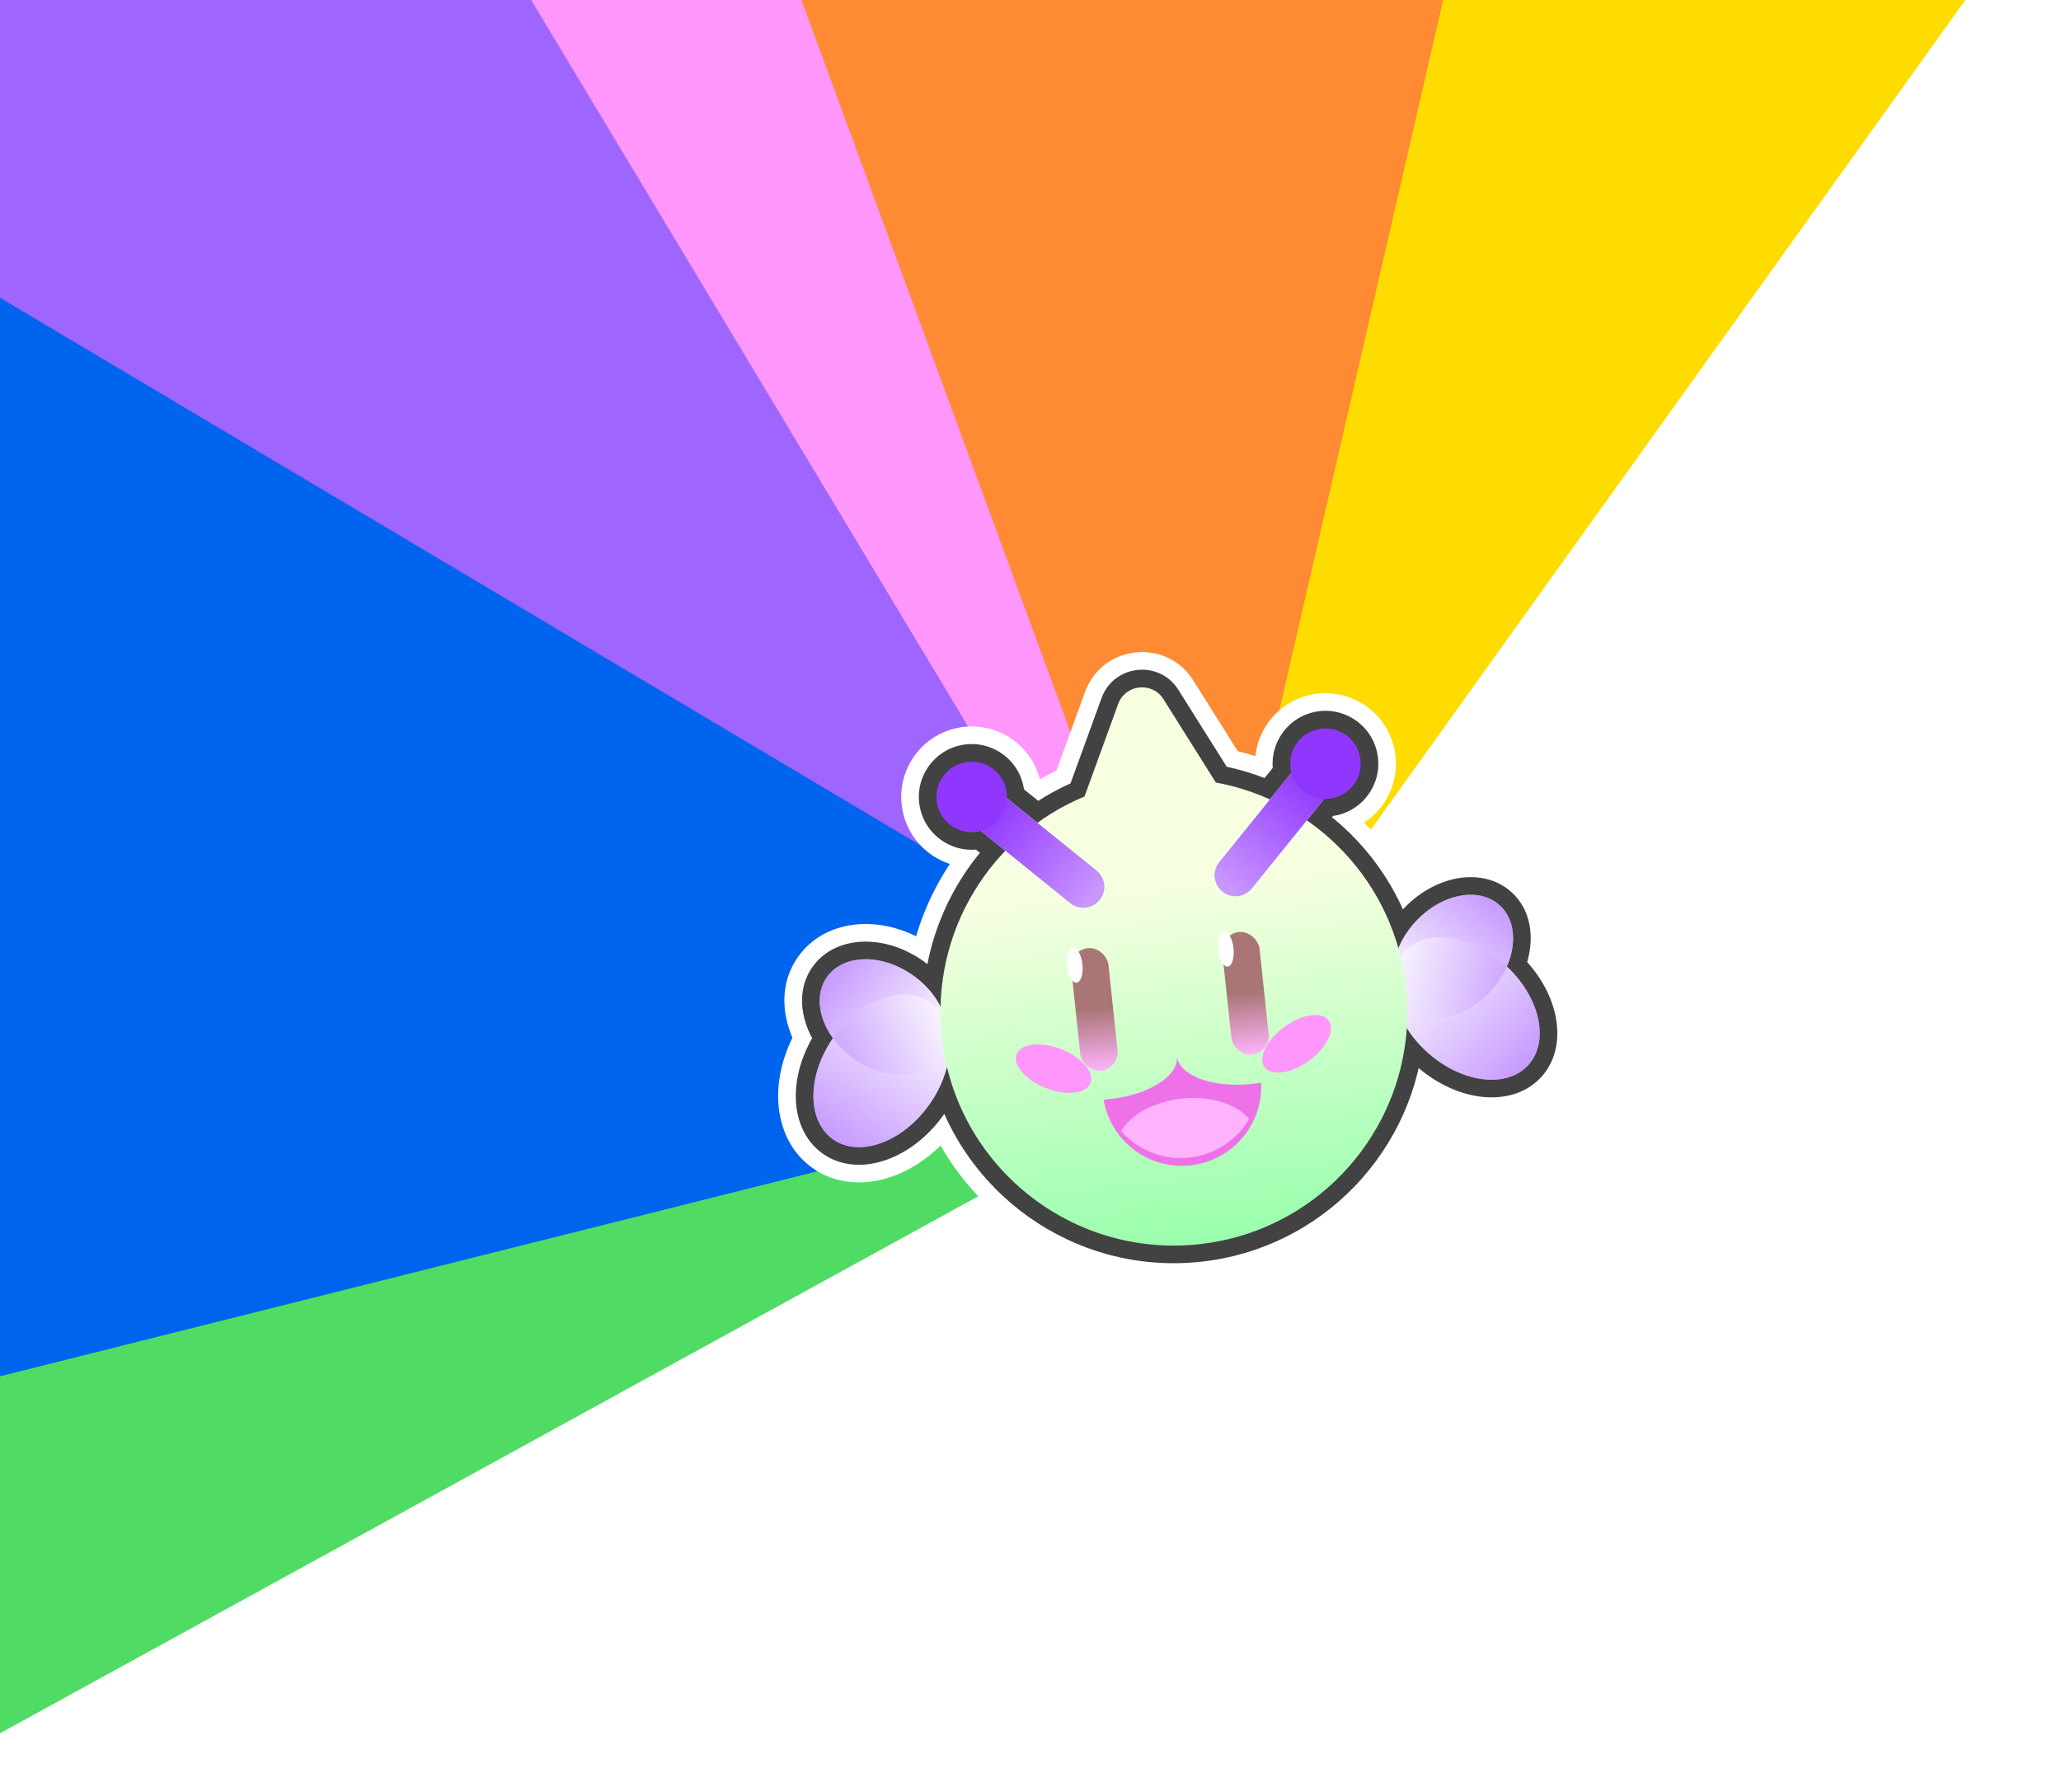 <svg width="621" height="540" viewBox="0 0 621 540" fill="none" xmlns="http://www.w3.org/2000/svg">
<g clip-path="url(#clip0_140_147)">
<path d="M134.359 -290.948L318.323 -405.92L626.392 -292.85L360.245 323.955L134.359 -290.948Z" fill="#FE8A34"/>
<path d="M-353.952 507.614L-401.06 221.06L-168.089 -188.994L359.758 328.485L-353.952 507.614Z" fill="#0064EF"/>
<path d="M-42.835 -292.291L360.544 324.09L134.659 -290.813L-42.835 -292.291Z" fill="#FF96FB"/>
<path d="M-260.774 665.497L360.781 324.255L-205.811 466.371L-260.774 665.497Z" fill="#50DC64"/>
<path d="M360.154 323.863L787.134 -272.101L498.144 -274.508L360.154 323.863Z" fill="#FEDC00"/>
<path d="M333.211 287.962L-103.907 -438.89L-214.623 -37.956L333.211 287.962Z" fill="#9F65FF"/>
<mask id="path-7-outside-1_140_147" maskUnits="userSpaceOnUse" x="220.994" y="183.504" width="260.867" height="215.555" fill="black">
<rect fill="white" x="220.994" y="183.504" width="260.867" height="215.555"/>
<path fill-rule="evenodd" clip-rule="evenodd" d="M336.907 212.158C339.082 206.182 347.178 205.319 350.562 210.704L366.347 235.817C372.026 236.852 377.493 238.577 382.647 240.909L389.122 232.892C389.105 232.83 389.089 232.769 389.074 232.707C387.653 227.018 391.112 221.255 396.801 219.834C402.489 218.413 408.253 221.873 409.674 227.561C411.095 233.25 407.635 239.013 401.946 240.434C400.953 240.682 399.958 240.781 398.983 240.746L393.762 247.212C406.854 256.292 416.818 269.755 421.354 285.744C422.483 283.003 424.177 280.302 426.413 277.853C434.196 269.327 445.604 267.069 451.892 272.809C456.483 277 457.077 284.294 454.035 291.245C464.063 300.651 466.961 313.883 460.477 320.986C453.914 328.175 440.224 326.363 429.9 316.939C427.488 314.737 425.473 312.315 423.885 309.803C421.646 343.265 395.645 371.289 361.151 374.962C325.614 378.747 293.445 355.368 285.323 321.525C284.367 325.334 282.583 329.245 279.977 332.906C271.869 344.294 258.869 348.948 250.939 343.302C243.104 337.724 243.15 324.178 250.972 312.872C246.535 306.718 245.579 299.462 249.184 294.398C254.122 287.462 265.749 287.267 275.154 293.963C278.841 296.588 281.639 299.882 283.381 303.336C283.79 285.347 291.071 268.737 302.918 256.361L295.54 250.404C295.479 250.42 295.417 250.436 295.355 250.452C289.667 251.873 283.903 248.413 282.482 242.724C281.062 237.036 284.521 231.272 290.21 229.852C295.898 228.431 301.662 231.89 303.082 237.579C303.33 238.572 303.43 239.568 303.394 240.542L312.573 247.954C316.938 244.802 321.693 242.133 326.766 240.032L336.907 212.158Z"/>
</mask>
<path fill-rule="evenodd" clip-rule="evenodd" d="M336.907 212.158C339.082 206.182 347.178 205.319 350.562 210.704L366.347 235.817C372.026 236.852 377.493 238.577 382.647 240.909L389.122 232.892C389.105 232.83 389.089 232.769 389.074 232.707C387.653 227.018 391.112 221.255 396.801 219.834C402.489 218.413 408.253 221.873 409.674 227.561C411.095 233.25 407.635 239.013 401.946 240.434C400.953 240.682 399.958 240.781 398.983 240.746L393.762 247.212C406.854 256.292 416.818 269.755 421.354 285.744C422.483 283.003 424.177 280.302 426.413 277.853C434.196 269.327 445.604 267.069 451.892 272.809C456.483 277 457.077 284.294 454.035 291.245C464.063 300.651 466.961 313.883 460.477 320.986C453.914 328.175 440.224 326.363 429.9 316.939C427.488 314.737 425.473 312.315 423.885 309.803C421.646 343.265 395.645 371.289 361.151 374.962C325.614 378.747 293.445 355.368 285.323 321.525C284.367 325.334 282.583 329.245 279.977 332.906C271.869 344.294 258.869 348.948 250.939 343.302C243.104 337.724 243.15 324.178 250.972 312.872C246.535 306.718 245.579 299.462 249.184 294.398C254.122 287.462 265.749 287.267 275.154 293.963C278.841 296.588 281.639 299.882 283.381 303.336C283.79 285.347 291.071 268.737 302.918 256.361L295.54 250.404C295.479 250.42 295.417 250.436 295.355 250.452C289.667 251.873 283.903 248.413 282.482 242.724C281.062 237.036 284.521 231.272 290.21 229.852C295.898 228.431 301.662 231.89 303.082 237.579C303.33 238.572 303.43 239.568 303.394 240.542L312.573 247.954C316.938 244.802 321.693 242.133 326.766 240.032L336.907 212.158Z" fill="#8F37FF"/>
<path d="M350.562 210.704L359.551 205.054L359.55 205.054L350.562 210.704ZM336.907 212.158L326.931 208.528L326.931 208.528L336.907 212.158ZM366.347 235.817L357.358 241.467C358.943 243.988 361.513 245.727 364.443 246.261L366.347 235.817ZM382.647 240.909L378.27 250.581C382.674 252.575 387.87 251.341 390.907 247.579L382.647 240.909ZM389.122 232.892L397.381 239.561C399.515 236.919 400.256 233.416 399.374 230.137L389.122 232.892ZM389.074 232.707L399.374 230.134L399.374 230.134L389.074 232.707ZM396.801 219.834L399.374 230.134L399.374 230.134L396.801 219.834ZM409.674 227.561L419.974 224.989L419.974 224.989L409.674 227.561ZM401.946 240.434L399.374 230.134L399.374 230.134L401.946 240.434ZM398.983 240.746L399.369 230.137C396.027 230.015 392.824 231.475 390.724 234.076L398.983 240.746ZM393.762 247.212L385.503 240.542C383.649 242.837 382.834 245.8 383.253 248.72C383.673 251.64 385.288 254.254 387.712 255.935L393.762 247.212ZM421.354 285.744L411.141 288.641C412.375 292.993 416.231 296.084 420.747 296.343C425.263 296.601 429.447 293.97 431.17 289.788L421.354 285.744ZM426.413 277.853L418.572 270.695L418.572 270.695L426.413 277.853ZM451.892 272.809L459.05 264.969L459.05 264.969L451.892 272.809ZM454.035 291.245L444.309 286.989C442.507 291.106 443.494 295.913 446.772 298.988L454.035 291.245ZM460.477 320.986L468.318 328.144L468.318 328.144L460.477 320.986ZM429.9 316.939L437.058 309.098L437.058 309.098L429.9 316.939ZM423.885 309.803L432.859 304.129C430.403 300.246 425.728 298.382 421.274 299.513C416.821 300.643 413.599 304.51 413.293 309.094L423.885 309.803ZM285.323 321.525L295.647 319.047C294.506 314.294 290.267 310.934 285.379 310.908C280.491 310.883 276.217 314.198 275.027 318.939L285.323 321.525ZM279.977 332.906L271.328 326.749L271.328 326.749L279.977 332.906ZM250.939 343.302L257.096 334.654L257.096 334.654L250.939 343.302ZM250.972 312.872L259.703 318.911C262.26 315.215 262.212 310.308 259.583 306.662L250.972 312.872ZM249.184 294.398L257.832 300.556L257.832 300.556L249.184 294.398ZM275.154 293.963L281.311 285.314L281.311 285.314L275.154 293.963ZM283.381 303.336L273.902 308.116C276.096 312.466 280.968 314.765 285.72 313.691C290.472 312.618 293.884 308.448 293.995 303.577L283.381 303.336ZM302.918 256.361L310.587 263.703C312.642 261.556 313.703 258.648 313.513 255.683C313.323 252.718 311.899 249.968 309.588 248.102L302.918 256.361ZM295.54 250.404L302.21 242.144C299.568 240.011 296.065 239.27 292.786 240.151L295.54 250.404ZM295.355 250.452L297.928 260.752L297.928 260.752L295.355 250.452ZM282.482 242.724L292.782 240.152L292.782 240.152L282.482 242.724ZM290.21 229.852L287.637 219.552L287.637 219.552L290.21 229.852ZM303.082 237.579L313.382 235.006L313.382 235.006L303.082 237.579ZM303.394 240.542L292.785 240.157C292.664 243.498 294.123 246.701 296.725 248.802L303.394 240.542ZM312.573 247.954L305.904 256.214C309.629 259.222 314.907 259.364 318.788 256.561L312.573 247.954ZM326.766 240.032L330.827 249.842C333.578 248.703 335.725 246.46 336.743 243.662L326.766 240.032ZM359.55 205.054C351.466 192.192 332.125 194.251 326.931 208.528L346.884 215.788C346.038 218.112 342.89 218.447 341.574 216.353L359.55 205.054ZM375.335 230.167L359.551 205.054L341.574 216.353L357.358 241.467L375.335 230.167ZM387.025 231.237C381.092 228.552 374.795 226.565 368.25 225.373L364.443 246.261C369.258 247.139 373.895 248.601 378.27 250.581L387.025 231.237ZM380.862 226.222L374.387 234.24L390.907 247.579L397.381 239.561L380.862 226.222ZM399.374 230.137C399.374 230.137 399.374 230.136 399.374 230.134L378.774 235.279C378.804 235.401 378.836 235.523 378.869 235.647L399.374 230.137ZM399.374 230.134L399.374 230.134L394.228 209.534C382.851 212.376 375.932 223.902 378.774 235.279L399.374 230.134ZM399.374 230.134L399.374 230.134L419.974 224.989C417.132 213.611 405.605 206.692 394.228 209.534L399.374 230.134ZM399.374 230.134L399.374 230.134L404.519 250.734C415.896 247.892 422.815 236.366 419.974 224.989L399.374 230.134ZM399.374 230.134C399.364 230.136 399.36 230.137 399.361 230.137C399.361 230.137 399.364 230.136 399.369 230.137L398.598 251.355C400.558 251.427 402.55 251.226 404.519 250.734L399.374 230.134ZM402.022 253.881L407.243 247.416L390.724 234.076L385.503 240.542L402.022 253.881ZM431.567 282.846C426.339 264.418 414.862 248.926 399.813 238.488L387.712 255.935C398.847 263.659 407.297 275.091 411.141 288.641L431.567 282.846ZM418.572 270.695C415.523 274.035 413.151 277.784 411.538 281.699L431.17 289.788C431.815 288.222 432.831 286.569 434.254 285.011L418.572 270.695ZM459.05 264.969C452.828 259.288 444.702 258.171 437.652 259.567C430.597 260.963 423.835 264.93 418.572 270.695L434.254 285.011C436.774 282.25 439.608 280.824 441.775 280.396C443.946 279.966 444.669 280.59 444.735 280.65L459.05 264.969ZM463.761 295.501C467.855 286.147 468.229 273.348 459.05 264.969L444.735 280.65C444.828 280.735 445.157 281.064 445.269 282.115C445.388 283.231 445.205 284.941 444.309 286.989L463.761 295.501ZM468.318 328.144C474.515 321.354 475.494 312.417 473.822 304.724C472.142 296.995 467.68 289.488 461.298 283.502L446.772 298.988C450.418 302.408 452.418 306.219 453.074 309.234C453.737 312.284 452.923 313.514 452.636 313.828L468.318 328.144ZM422.743 324.78C429.307 330.772 437.269 334.667 445.206 335.717C453.098 336.762 462.042 335.018 468.318 328.144L452.636 313.828C452.348 314.144 451.167 315.088 447.992 314.668C444.862 314.254 440.817 312.53 437.058 309.098L422.743 324.78ZM414.912 315.476C417.016 318.804 419.646 321.953 422.743 324.78L437.058 309.098C435.331 307.522 433.931 305.825 432.859 304.129L414.912 315.476ZM362.275 385.519C401.986 381.29 431.901 349.032 434.478 310.512L413.293 309.094C411.392 337.498 389.303 361.287 360.027 364.405L362.275 385.519ZM275 324.002C284.35 362.964 321.366 389.876 362.275 385.519L360.027 364.405C329.862 367.618 302.54 347.772 295.647 319.047L275 324.002ZM288.625 339.063C291.966 334.371 294.328 329.257 295.62 324.11L275.027 318.939C274.406 321.412 273.201 324.119 271.328 326.749L288.625 339.063ZM244.781 351.951C252.363 357.349 261.475 357.17 268.97 354.487C276.507 351.788 283.47 346.304 288.625 339.063L271.328 326.749C268.376 330.895 264.785 333.432 261.813 334.497C258.798 335.576 257.444 334.902 257.096 334.654L244.781 351.951ZM242.241 306.832C237.263 314.028 234.482 322.307 234.468 330.216C234.453 338.089 237.293 346.619 244.781 351.951L257.096 334.654C256.75 334.407 255.695 333.376 255.701 330.254C255.706 327.169 256.859 323.022 259.703 318.911L242.241 306.832ZM240.535 288.241C233.327 298.366 236.389 310.799 242.36 319.081L259.583 306.662C258.276 304.849 257.737 303.216 257.618 302.1C257.506 301.05 257.759 300.658 257.832 300.556L240.535 288.241ZM281.311 285.314C274.952 280.787 267.507 278.333 260.316 278.453C253.13 278.574 245.422 281.378 240.535 288.241L257.832 300.556C257.884 300.483 258.459 299.721 260.672 299.683C262.881 299.646 265.951 300.443 268.997 302.611L281.311 285.314ZM292.86 298.555C290.299 293.477 286.324 288.883 281.311 285.314L268.997 302.611C271.358 304.292 272.979 306.287 273.902 308.116L292.86 298.555ZM295.249 249.02C281.632 263.246 273.239 282.365 272.767 303.094L293.995 303.577C294.341 288.33 300.511 274.229 310.587 263.703L295.249 249.02ZM288.87 258.663L296.248 264.621L309.588 248.102L302.21 242.144L288.87 258.663ZM297.928 260.752C298.05 260.721 298.172 260.689 298.294 260.657L292.786 240.151C292.785 240.151 292.784 240.151 292.782 240.152L297.928 260.752ZM272.182 245.297C275.024 256.674 286.551 263.593 297.928 260.752L292.782 240.152L292.782 240.152L272.182 245.297ZM287.637 219.552C276.26 222.393 269.341 233.92 272.182 245.297L292.782 240.152L292.782 240.152L287.637 219.552ZM313.382 235.006C310.541 223.629 299.014 216.71 287.637 219.552L292.782 240.152L292.782 240.152L313.382 235.006ZM314.004 240.927C314.075 238.967 313.874 236.976 313.382 235.006L292.782 240.152C292.785 240.162 292.785 240.166 292.785 240.165C292.785 240.164 292.785 240.161 292.785 240.157L314.004 240.927ZM319.243 239.694L310.064 232.282L296.725 248.802L305.904 256.214L319.243 239.694ZM322.705 230.223C316.859 232.643 311.383 235.718 306.358 239.347L318.788 256.561C322.493 253.886 326.526 251.622 330.827 249.842L322.705 230.223ZM326.931 208.528L316.789 236.403L336.743 243.662L346.884 215.788L326.931 208.528Z" fill="white" mask="url(#path-7-outside-1_140_147)"/>
<mask id="path-9-outside-2_140_147" maskUnits="userSpaceOnUse" x="226.495" y="189.005" width="249.864" height="204.552" fill="black">
<rect fill="white" x="226.495" y="189.005" width="249.864" height="204.552"/>
<path fill-rule="evenodd" clip-rule="evenodd" d="M336.907 212.158C339.082 206.182 347.178 205.319 350.562 210.704L366.347 235.817C372.026 236.852 377.493 238.577 382.647 240.909L389.122 232.892C389.105 232.83 389.089 232.769 389.074 232.707C387.653 227.018 391.112 221.255 396.801 219.834C402.489 218.413 408.253 221.873 409.674 227.561C411.095 233.25 407.635 239.013 401.946 240.434C400.953 240.682 399.958 240.781 398.983 240.746L393.762 247.212C406.854 256.292 416.818 269.755 421.354 285.744C422.483 283.003 424.177 280.302 426.413 277.853C434.196 269.327 445.604 267.069 451.892 272.809C456.483 277 457.077 284.294 454.035 291.245C464.063 300.651 466.961 313.883 460.477 320.986C453.914 328.175 440.224 326.363 429.9 316.939C427.488 314.737 425.473 312.315 423.885 309.803C421.646 343.265 395.645 371.289 361.151 374.962C325.614 378.747 293.445 355.368 285.323 321.525C284.367 325.334 282.583 329.245 279.977 332.906C271.869 344.294 258.869 348.948 250.939 343.302C243.104 337.724 243.15 324.178 250.972 312.872C246.535 306.718 245.579 299.462 249.184 294.398C254.122 287.462 265.749 287.267 275.154 293.963C278.841 296.588 281.639 299.882 283.381 303.336C283.79 285.347 291.071 268.737 302.918 256.361L295.54 250.404C295.479 250.42 295.417 250.436 295.355 250.452C289.667 251.873 283.903 248.413 282.482 242.724C281.062 237.036 284.521 231.272 290.21 229.852C295.898 228.431 301.662 231.89 303.082 237.579C303.33 238.572 303.43 239.568 303.394 240.542L312.573 247.954C316.938 244.802 321.693 242.133 326.766 240.032L336.907 212.158Z"/>
</mask>
<path fill-rule="evenodd" clip-rule="evenodd" d="M336.907 212.158C339.082 206.182 347.178 205.319 350.562 210.704L366.347 235.817C372.026 236.852 377.493 238.577 382.647 240.909L389.122 232.892C389.105 232.83 389.089 232.769 389.074 232.707C387.653 227.018 391.112 221.255 396.801 219.834C402.489 218.413 408.253 221.873 409.674 227.561C411.095 233.25 407.635 239.013 401.946 240.434C400.953 240.682 399.958 240.781 398.983 240.746L393.762 247.212C406.854 256.292 416.818 269.755 421.354 285.744C422.483 283.003 424.177 280.302 426.413 277.853C434.196 269.327 445.604 267.069 451.892 272.809C456.483 277 457.077 284.294 454.035 291.245C464.063 300.651 466.961 313.883 460.477 320.986C453.914 328.175 440.224 326.363 429.9 316.939C427.488 314.737 425.473 312.315 423.885 309.803C421.646 343.265 395.645 371.289 361.151 374.962C325.614 378.747 293.445 355.368 285.323 321.525C284.367 325.334 282.583 329.245 279.977 332.906C271.869 344.294 258.869 348.948 250.939 343.302C243.104 337.724 243.15 324.178 250.972 312.872C246.535 306.718 245.579 299.462 249.184 294.398C254.122 287.462 265.749 287.267 275.154 293.963C278.841 296.588 281.639 299.882 283.381 303.336C283.79 285.347 291.071 268.737 302.918 256.361L295.54 250.404C295.479 250.42 295.417 250.436 295.355 250.452C289.667 251.873 283.903 248.413 282.482 242.724C281.062 237.036 284.521 231.272 290.21 229.852C295.898 228.431 301.662 231.89 303.082 237.579C303.33 238.572 303.43 239.568 303.394 240.542L312.573 247.954C316.938 244.802 321.693 242.133 326.766 240.032L336.907 212.158Z" fill="#8F37FF"/>
<path d="M350.562 210.704L355.056 207.879L355.056 207.879L350.562 210.704ZM336.907 212.158L331.919 210.343L331.919 210.343L336.907 212.158ZM366.347 235.817L361.852 238.642C362.645 239.902 363.93 240.772 365.395 241.039L366.347 235.817ZM382.647 240.909L380.459 245.745C382.661 246.742 385.258 246.125 386.777 244.244L382.647 240.909ZM389.122 232.892L393.251 236.227C394.318 234.905 394.689 233.154 394.248 231.514L389.122 232.892ZM389.074 232.707L394.224 231.421L394.224 231.42L389.074 232.707ZM396.801 219.834L398.087 224.984L398.087 224.984L396.801 219.834ZM409.674 227.561L414.824 226.275L414.824 226.275L409.674 227.561ZM401.946 240.434L400.66 235.284L400.66 235.284L401.946 240.434ZM398.983 240.746L399.176 235.441C397.505 235.381 395.904 236.11 394.853 237.411L398.983 240.746ZM393.762 247.212L389.632 243.877C388.706 245.024 388.298 246.506 388.508 247.966C388.717 249.426 389.525 250.733 390.737 251.573L393.762 247.212ZM421.354 285.744L416.247 287.192C416.865 289.368 418.793 290.914 421.051 291.043C423.309 291.172 425.4 289.857 426.262 287.766L421.354 285.744ZM426.413 277.853L422.493 274.274L422.493 274.274L426.413 277.853ZM451.892 272.809L455.471 268.889L455.471 268.889L451.892 272.809ZM454.035 291.245L449.172 289.117C448.271 291.176 448.764 293.579 450.404 295.116L454.035 291.245ZM460.477 320.986L464.397 324.565L464.397 324.565L460.477 320.986ZM429.9 316.939L433.479 313.019L433.479 313.019L429.9 316.939ZM423.885 309.803L428.372 306.966C427.144 305.024 424.807 304.093 422.58 304.658C420.353 305.223 418.742 307.156 418.589 309.449L423.885 309.803ZM285.323 321.525L290.485 320.286C289.915 317.909 287.795 316.229 285.351 316.216C282.907 316.204 280.77 317.861 280.175 320.232L285.323 321.525ZM279.977 332.906L275.653 329.827L275.653 329.827L279.977 332.906ZM250.939 343.302L254.017 338.978L254.017 338.978L250.939 343.302ZM250.972 312.872L255.337 315.891C256.616 314.043 256.592 311.59 255.277 309.767L250.972 312.872ZM249.184 294.398L253.508 297.477L253.508 297.477L249.184 294.398ZM275.154 293.963L278.233 289.638L278.233 289.638L275.154 293.963ZM283.381 303.336L278.641 305.726C279.738 307.901 282.175 309.05 284.551 308.513C286.927 307.977 288.632 305.892 288.688 303.456L283.381 303.336ZM302.918 256.361L306.753 260.032C307.78 258.959 308.31 257.504 308.215 256.022C308.12 254.54 307.409 253.165 306.253 252.231L302.918 256.361ZM295.54 250.404L298.875 246.274C297.554 245.207 295.803 244.837 294.163 245.277L295.54 250.404ZM295.355 250.452L296.641 255.602L296.642 255.602L295.355 250.452ZM282.482 242.724L287.632 241.438L287.632 241.438L282.482 242.724ZM290.21 229.852L288.923 224.702L288.923 224.702L290.21 229.852ZM303.082 237.579L308.232 236.293L308.232 236.293L303.082 237.579ZM303.394 240.542L298.09 240.349C298.029 242.02 298.759 243.622 300.06 244.672L303.394 240.542ZM312.573 247.954L309.239 252.084C311.101 253.588 313.74 253.659 315.681 252.257L312.573 247.954ZM326.766 240.032L328.796 244.937C330.172 244.367 331.245 243.246 331.754 241.847L326.766 240.032ZM355.056 207.879C349.322 198.755 335.603 200.216 331.919 210.343L341.896 213.973C342.56 212.147 345.034 211.883 346.068 213.529L355.056 207.879ZM370.841 232.992L355.056 207.879L346.068 213.529L361.852 238.642L370.841 232.992ZM384.836 236.073C379.293 233.565 373.41 231.709 367.298 230.595L365.395 241.039C370.642 241.996 375.694 243.589 380.459 245.745L384.836 236.073ZM384.992 229.557L378.517 237.575L386.777 244.244L393.251 236.227L384.992 229.557ZM394.248 231.514C394.24 231.484 394.232 231.452 394.224 231.421L383.924 233.993C383.947 234.085 383.97 234.177 383.995 234.269L394.248 231.514ZM394.224 231.42C393.513 228.576 395.243 225.694 398.087 224.984L395.515 214.684C386.982 216.815 381.792 225.46 383.924 233.993L394.224 231.42ZM398.087 224.984C400.932 224.274 403.813 226.003 404.524 228.848L414.824 226.275C412.692 217.742 404.047 212.553 395.515 214.684L398.087 224.984ZM404.524 228.848C405.234 231.692 403.504 234.574 400.66 235.284L403.233 245.584C411.765 243.453 416.955 234.808 414.824 226.275L404.524 228.848ZM400.66 235.284C400.155 235.41 399.657 235.459 399.176 235.441L398.791 246.051C400.258 246.104 401.751 245.954 403.233 245.584L400.66 235.284ZM397.892 250.547L403.113 244.081L394.853 237.411L389.632 243.877L397.892 250.547ZM426.461 284.295C421.579 267.087 410.858 252.609 396.788 242.85L390.737 251.573C402.851 259.975 412.057 272.423 416.247 287.192L426.461 284.295ZM422.493 274.274C419.85 277.169 417.817 280.393 416.446 283.721L426.262 287.766C427.149 285.612 428.504 283.436 430.333 281.432L422.493 274.274ZM455.471 268.889C450.788 264.614 444.513 263.62 438.683 264.774C432.85 265.929 427.07 269.26 422.493 274.274L430.333 281.432C433.539 277.92 437.355 275.859 440.744 275.188C444.135 274.517 446.708 275.264 448.314 276.73L455.471 268.889ZM458.898 293.373C462.466 285.221 462.356 275.174 455.471 268.889L448.314 276.73C450.61 278.826 451.688 283.368 449.172 289.117L458.898 293.373ZM464.397 324.565C469.117 319.394 470.055 312.384 468.635 305.852C467.211 299.301 463.364 292.718 457.667 287.373L450.404 295.116C454.733 299.178 457.349 303.913 458.261 308.106C459.176 312.317 458.321 315.474 456.556 317.407L464.397 324.565ZM426.322 320.859C432.185 326.212 439.167 329.563 445.902 330.455C452.615 331.343 459.619 329.799 464.397 324.565L456.556 317.407C454.772 319.362 451.649 320.507 447.295 319.93C442.964 319.357 437.94 317.09 433.479 313.019L426.322 320.859ZM419.399 312.64C421.245 315.559 423.567 318.345 426.322 320.859L433.479 313.019C431.41 311.129 429.702 309.07 428.372 306.966L419.399 312.64ZM361.713 380.241C398.816 376.289 426.774 346.149 429.182 310.157L418.589 309.449C416.519 340.381 392.474 366.288 360.589 369.684L361.713 380.241ZM280.162 322.763C288.898 359.166 323.49 384.311 361.713 380.241L360.589 369.684C327.738 373.182 297.993 351.57 290.485 320.286L280.162 322.763ZM284.301 335.985C287.275 331.808 289.347 327.295 290.472 322.817L280.175 320.232C279.386 323.373 277.892 326.682 275.653 329.827L284.301 335.985ZM247.86 347.627C253.634 351.737 260.806 351.772 267.18 349.489C273.577 347.199 279.697 342.452 284.301 335.985L275.653 329.827C272.15 334.748 267.716 338.021 263.602 339.494C259.467 340.974 256.174 340.513 254.017 338.978L247.86 347.627ZM246.606 309.852C242.162 316.276 239.788 323.522 239.776 330.226C239.764 336.911 242.157 343.566 247.86 347.627L254.017 338.978C251.886 337.46 250.385 334.554 250.392 330.245C250.4 325.954 251.96 320.774 255.337 315.891L246.606 309.852ZM244.859 291.32C239.453 298.914 241.462 308.758 246.666 315.976L255.277 309.767C251.607 304.677 251.705 300.01 253.508 297.477L244.859 291.32ZM278.233 289.638C272.702 285.701 266.35 283.661 260.405 283.761C254.462 283.861 248.537 286.154 244.859 291.32L253.508 297.477C254.768 295.707 257.127 294.434 260.583 294.376C264.037 294.318 268.201 295.529 272.075 298.287L278.233 289.638ZM288.12 300.945C285.969 296.68 282.583 292.735 278.233 289.638L272.075 298.287C275.099 300.44 277.309 303.085 278.641 305.726L288.12 300.945ZM299.083 252.691C286.351 265.991 278.514 283.856 278.074 303.215L288.688 303.456C289.066 286.839 295.791 271.483 306.753 260.032L299.083 252.691ZM292.205 254.534L299.583 260.491L306.253 252.231L298.875 246.274L292.205 254.534ZM296.642 255.602C296.734 255.579 296.825 255.555 296.917 255.53L294.163 245.277C294.132 245.286 294.1 245.294 294.069 245.302L296.642 255.602ZM277.332 244.011C279.464 252.543 288.109 257.733 296.641 255.602L294.069 245.302C291.224 246.012 288.343 244.282 287.632 241.438L277.332 244.011ZM288.923 224.702C280.391 226.833 275.201 235.478 277.332 244.011L287.632 241.438C286.922 238.594 288.652 235.712 291.496 235.002L288.923 224.702ZM308.232 236.293C306.101 227.76 297.456 222.57 288.923 224.702L291.496 235.002C294.34 234.291 297.222 236.021 297.932 238.865L308.232 236.293ZM308.699 240.735C308.752 239.268 308.602 237.774 308.232 236.293L297.932 238.865C298.059 239.37 298.107 239.868 298.09 240.349L308.699 240.735ZM315.908 243.824L306.729 236.412L300.06 244.672L309.239 252.084L315.908 243.824ZM324.736 235.128C319.276 237.388 314.161 240.26 309.466 243.65L315.681 252.257C319.716 249.344 324.109 246.877 328.796 244.937L324.736 235.128ZM331.919 210.343L321.778 238.218L331.754 241.847L341.896 213.973L331.919 210.343Z" fill="#424242" mask="url(#path-9-outside-2_140_147)"/>
<ellipse cx="266.214" cy="306.522" rx="15.417" ry="20.903" transform="rotate(-54.551 266.214 306.522)" fill="white"/>
<ellipse cx="265.62" cy="322.683" rx="17.626" ry="25.311" transform="rotate(-144.551 265.62 322.683)" fill="white"/>
<ellipse cx="15.417" cy="20.903" rx="15.417" ry="20.903" transform="matrix(-0.739 -0.674 -0.674 0.739 463.281 283.204)" fill="white"/>
<ellipse cx="17.626" cy="25.311" rx="17.626" ry="25.311" transform="matrix(0.674 -0.739 -0.739 -0.674 448.596 334.003)" fill="white"/>
<ellipse cx="266.214" cy="306.522" rx="15.417" ry="20.903" transform="rotate(-54.551 266.214 306.522)" fill="url(#paint0_linear_140_147)" fill-opacity="0.5"/>
<ellipse cx="265.62" cy="322.683" rx="17.626" ry="25.311" transform="rotate(-144.551 265.62 322.683)" fill="url(#paint1_linear_140_147)" fill-opacity="0.5"/>
<ellipse cx="15.417" cy="20.903" rx="15.417" ry="20.903" transform="matrix(-0.739 -0.674 -0.674 0.739 463.281 283.204)" fill="url(#paint2_linear_140_147)" fill-opacity="0.5"/>
<ellipse cx="17.626" cy="25.311" rx="17.626" ry="25.311" transform="matrix(0.674 -0.739 -0.739 -0.674 448.596 334.003)" fill="url(#paint3_linear_140_147)" fill-opacity="0.5"/>
<path fill-rule="evenodd" clip-rule="evenodd" d="M350.564 210.704C347.18 205.319 339.083 206.182 336.909 212.158L326.768 240.032C298.689 251.656 280.384 280.72 283.766 312.472C287.88 351.098 322.527 379.076 361.153 374.962C399.779 370.848 427.756 336.201 423.643 297.575C420.261 265.823 396.246 241.266 366.348 235.817L350.564 210.704Z" fill="url(#paint4_linear_140_147)"/>
<g filter="url(#filter0_i_140_147)">
<g filter="url(#filter1_d_140_147)">
<rect x="367.697" y="273.506" width="11.28" height="37.158" rx="5.64" transform="rotate(-6.079 367.697 273.506)" fill="url(#paint5_linear_140_147)"/>
</g>
<g filter="url(#filter2_d_140_147)">
<rect x="322.171" y="278.354" width="11.28" height="37.158" rx="5.64" transform="rotate(-6.079 322.171 278.354)" fill="url(#paint6_linear_140_147)"/>
</g>
</g>
<g filter="url(#filter3_i_140_147)">
<path fill-rule="evenodd" clip-rule="evenodd" d="M332.531 328.707C333.16 328.668 333.795 328.615 334.435 328.547C346.224 327.291 355.272 321.495 354.644 315.6L354.645 315.6C355.272 321.495 365.338 325.255 377.128 324C378.102 323.896 379.057 323.761 379.99 323.598C380.617 336.169 371.316 347.188 358.643 348.538C345.989 349.886 334.591 341.1 332.531 328.707Z" fill="#EF71EA"/>
</g>
<g filter="url(#filter4_d_140_147)">
<ellipse cx="317.433" cy="319.377" rx="11.944" ry="6.304" transform="rotate(21.337 317.433 319.377)" fill="#FF96FB"/>
</g>
<g filter="url(#filter5_d_140_147)">
<ellipse cx="390.697" cy="311.912" rx="11.944" ry="6.304" transform="rotate(-36.079 390.697 311.912)" fill="#FF96FB"/>
</g>
<path fill-rule="evenodd" clip-rule="evenodd" d="M295.022 233.779L287.101 243.588L322.205 271.934L322.211 271.927C322.293 272.001 322.377 272.073 322.464 272.143C325.172 274.33 329.141 273.907 331.328 271.198C333.515 268.49 333.092 264.521 330.384 262.334C330.297 262.264 330.209 262.197 330.12 262.132L330.126 262.126L295.022 233.779Z" fill="url(#paint7_linear_140_147)"/>
<path fill-rule="evenodd" clip-rule="evenodd" d="M405.748 232.371L395.939 224.451L367.593 259.555L367.6 259.56C367.526 259.642 367.455 259.726 367.385 259.813C365.198 262.521 365.62 266.49 368.329 268.677C371.037 270.864 375.006 270.442 377.193 267.733C377.263 267.647 377.33 267.559 377.395 267.47L377.402 267.475L405.748 232.371Z" fill="url(#paint8_linear_140_147)"/>
<path fill-rule="evenodd" clip-rule="evenodd" d="M295.022 233.779L287.101 243.588L322.205 271.934L322.211 271.927C322.293 272.001 322.377 272.073 322.464 272.143C325.172 274.33 329.141 273.907 331.328 271.198C333.515 268.49 333.092 264.521 330.384 262.334C330.297 262.264 330.209 262.197 330.12 262.132L330.126 262.126L295.022 233.779Z" fill="url(#paint9_linear_140_147)"/>
<path fill-rule="evenodd" clip-rule="evenodd" d="M405.748 232.371L395.939 224.451L367.593 259.555L367.6 259.56C367.526 259.642 367.455 259.726 367.385 259.813C365.198 262.521 365.62 266.49 368.329 268.677C371.037 270.864 375.006 270.442 377.193 267.733C377.263 267.647 377.33 267.559 377.395 267.47L377.402 267.475L405.748 232.371Z" fill="url(#paint10_linear_140_147)"/>
<circle cx="292.784" cy="240.152" r="10.616" transform="rotate(-14.024 292.784 240.152)" fill="#8F37FF"/>
<circle cx="399.376" cy="230.134" r="10.616" transform="rotate(75.976 399.376 230.134)" fill="#8F37FF"/>
<path fill-rule="evenodd" clip-rule="evenodd" d="M376.39 337.19C372.68 343.491 366.138 348.015 358.309 348.849C350.293 349.703 342.781 346.49 337.827 340.87C340.715 335.92 347.664 331.966 356.11 331.067C364.813 330.14 372.645 332.717 376.39 337.19Z" fill="#FEB3FB"/>
<ellipse cx="323.836" cy="290.855" rx="2.322" ry="5.308" transform="rotate(-6.079 323.836 290.855)" fill="white"/>
<ellipse cx="369.362" cy="286.007" rx="2.322" ry="5.308" transform="rotate(-6.079 369.362 286.007)" fill="white"/>
</g>
<defs>
<filter id="filter0_i_140_147" x="322.736" y="272.876" width="59.547" height="47.17" filterUnits="userSpaceOnUse" color-interpolation-filters="sRGB">
<feFlood flood-opacity="0" result="BackgroundImageFix"/>
<feBlend mode="normal" in="SourceGraphic" in2="BackgroundImageFix" result="shape"/>
<feColorMatrix in="SourceAlpha" type="matrix" values="0 0 0 0 0 0 0 0 0 0 0 0 0 0 0 0 0 0 127 0" result="hardAlpha"/>
<feOffset dy="5.308"/>
<feGaussianBlur stdDeviation="2.654"/>
<feComposite in2="hardAlpha" operator="arithmetic" k2="-1" k3="1"/>
<feColorMatrix type="matrix" values="0 0 0 0 0 0 0 0 0 0 0 0 0 0 0 0 0 0 0.25 0"/>
<feBlend mode="normal" in2="shape" result="effect1_innerShadow_140_147"/>
</filter>
<filter id="filter1_d_140_147" x="365.608" y="272.876" width="19.329" height="42.321" filterUnits="userSpaceOnUse" color-interpolation-filters="sRGB">
<feFlood flood-opacity="0" result="BackgroundImageFix"/>
<feColorMatrix in="SourceAlpha" type="matrix" values="0 0 0 0 0 0 0 0 0 0 0 0 0 0 0 0 0 0 127 0" result="hardAlpha"/>
<feOffset dy="2.654"/>
<feGaussianBlur stdDeviation="1.327"/>
<feComposite in2="hardAlpha" operator="out"/>
<feColorMatrix type="matrix" values="0 0 0 0 0 0 0 0 0 0 0 0 0 0 0 0 0 0 0.25 0"/>
<feBlend mode="normal" in2="BackgroundImageFix" result="effect1_dropShadow_140_147"/>
<feBlend mode="normal" in="SourceGraphic" in2="effect1_dropShadow_140_147" result="shape"/>
</filter>
<filter id="filter2_d_140_147" x="320.082" y="277.725" width="19.329" height="42.321" filterUnits="userSpaceOnUse" color-interpolation-filters="sRGB">
<feFlood flood-opacity="0" result="BackgroundImageFix"/>
<feColorMatrix in="SourceAlpha" type="matrix" values="0 0 0 0 0 0 0 0 0 0 0 0 0 0 0 0 0 0 127 0" result="hardAlpha"/>
<feOffset dy="2.654"/>
<feGaussianBlur stdDeviation="1.327"/>
<feComposite in2="hardAlpha" operator="out"/>
<feColorMatrix type="matrix" values="0 0 0 0 0 0 0 0 0 0 0 0 0 0 0 0 0 0 0.25 0"/>
<feBlend mode="normal" in2="BackgroundImageFix" result="effect1_dropShadow_140_147"/>
<feBlend mode="normal" in="SourceGraphic" in2="effect1_dropShadow_140_147" result="shape"/>
</filter>
<filter id="filter3_i_140_147" x="332.531" y="315.6" width="47.489" height="35.729" filterUnits="userSpaceOnUse" color-interpolation-filters="sRGB">
<feFlood flood-opacity="0" result="BackgroundImageFix"/>
<feBlend mode="normal" in="SourceGraphic" in2="BackgroundImageFix" result="shape"/>
<feColorMatrix in="SourceAlpha" type="matrix" values="0 0 0 0 0 0 0 0 0 0 0 0 0 0 0 0 0 0 127 0" result="hardAlpha"/>
<feOffset dy="2.654"/>
<feGaussianBlur stdDeviation="1.327"/>
<feComposite in2="hardAlpha" operator="arithmetic" k2="-1" k3="1"/>
<feColorMatrix type="matrix" values="0 0 0 0 0.838 0 0 0 0 0.091 0 0 0 0 0.494 0 0 0 0.25 0"/>
<feBlend mode="normal" in2="shape" result="effect1_innerShadow_140_147"/>
</filter>
<filter id="filter4_d_140_147" x="303.418" y="312.072" width="28.03" height="19.919" filterUnits="userSpaceOnUse" color-interpolation-filters="sRGB">
<feFlood flood-opacity="0" result="BackgroundImageFix"/>
<feColorMatrix in="SourceAlpha" type="matrix" values="0 0 0 0 0 0 0 0 0 0 0 0 0 0 0 0 0 0 127 0" result="hardAlpha"/>
<feOffset dy="2.654"/>
<feGaussianBlur stdDeviation="1.327"/>
<feComposite in2="hardAlpha" operator="out"/>
<feColorMatrix type="matrix" values="0 0 0 0 0.561 0 0 0 0 0.217 0 0 0 0 1 0 0 0 0.5 0"/>
<feBlend mode="normal" in2="BackgroundImageFix" result="effect1_dropShadow_140_147"/>
<feBlend mode="normal" in="SourceGraphic" in2="effect1_dropShadow_140_147" result="shape"/>
</filter>
<filter id="filter5_d_140_147" x="377.698" y="303.227" width="25.998" height="22.679" filterUnits="userSpaceOnUse" color-interpolation-filters="sRGB">
<feFlood flood-opacity="0" result="BackgroundImageFix"/>
<feColorMatrix in="SourceAlpha" type="matrix" values="0 0 0 0 0 0 0 0 0 0 0 0 0 0 0 0 0 0 127 0" result="hardAlpha"/>
<feOffset dy="2.654"/>
<feGaussianBlur stdDeviation="1.327"/>
<feComposite in2="hardAlpha" operator="out"/>
<feColorMatrix type="matrix" values="0 0 0 0 0.561 0 0 0 0 0.217 0 0 0 0 1 0 0 0 0.5 0"/>
<feBlend mode="normal" in2="BackgroundImageFix" result="effect1_dropShadow_140_147"/>
<feBlend mode="normal" in="SourceGraphic" in2="effect1_dropShadow_140_147" result="shape"/>
</filter>
<linearGradient id="paint0_linear_140_147" x1="266.214" y1="285.618" x2="266.214" y2="327.425" gradientUnits="userSpaceOnUse">
<stop stop-color="#8F37FF"/>
<stop offset="1" stop-color="white"/>
</linearGradient>
<linearGradient id="paint1_linear_140_147" x1="265.62" y1="297.373" x2="265.62" y2="347.994" gradientUnits="userSpaceOnUse">
<stop stop-color="#8F37FF"/>
<stop offset="1" stop-color="white"/>
</linearGradient>
<linearGradient id="paint2_linear_140_147" x1="15.417" y1="0" x2="15.417" y2="41.807" gradientUnits="userSpaceOnUse">
<stop stop-color="#8F37FF"/>
<stop offset="1" stop-color="white"/>
</linearGradient>
<linearGradient id="paint3_linear_140_147" x1="17.626" y1="0" x2="17.626" y2="50.621" gradientUnits="userSpaceOnUse">
<stop stop-color="#8F37FF"/>
<stop offset="1" stop-color="white"/>
</linearGradient>
<linearGradient id="paint4_linear_140_147" x1="343.283" y1="207.171" x2="362.839" y2="390.797" gradientUnits="userSpaceOnUse">
<stop offset="0.323" stop-color="#F7FFE1"/>
<stop offset="1" stop-color="#8BFFA5"/>
</linearGradient>
<linearGradient id="paint5_linear_140_147" x1="373.337" y1="273.506" x2="373.337" y2="310.663" gradientUnits="userSpaceOnUse">
<stop offset="0.49" stop-color="#A97575"/>
<stop offset="1" stop-color="#FEB3FB"/>
</linearGradient>
<linearGradient id="paint6_linear_140_147" x1="327.811" y1="278.354" x2="327.811" y2="315.512" gradientUnits="userSpaceOnUse">
<stop offset="0.49" stop-color="#A97575"/>
<stop offset="1" stop-color="#FEB3FB"/>
</linearGradient>
<linearGradient id="paint7_linear_140_147" x1="291.061" y1="238.684" x2="335.128" y2="274.267" gradientUnits="userSpaceOnUse">
<stop offset="0.323" stop-color="#F7FFE1"/>
<stop offset="1" stop-color="#8BFFA5"/>
</linearGradient>
<linearGradient id="paint8_linear_140_147" x1="400.844" y1="228.411" x2="365.26" y2="272.477" gradientUnits="userSpaceOnUse">
<stop offset="0.323" stop-color="#F7FFE1"/>
<stop offset="1" stop-color="#8BFFA5"/>
</linearGradient>
<linearGradient id="paint9_linear_140_147" x1="291.061" y1="238.684" x2="331.328" y2="271.198" gradientUnits="userSpaceOnUse">
<stop offset="0.161" stop-color="#8F37FF"/>
<stop offset="0.964" stop-color="#CA96FF"/>
</linearGradient>
<linearGradient id="paint10_linear_140_147" x1="400.844" y1="228.411" x2="368.329" y2="268.677" gradientUnits="userSpaceOnUse">
<stop offset="0.161" stop-color="#8F37FF"/>
<stop offset="0.964" stop-color="#CA96FF"/>
</linearGradient>
<clipPath id="clip0_140_147">
<rect width="621" height="540" fill="white"/>
</clipPath>
</defs>
</svg>
